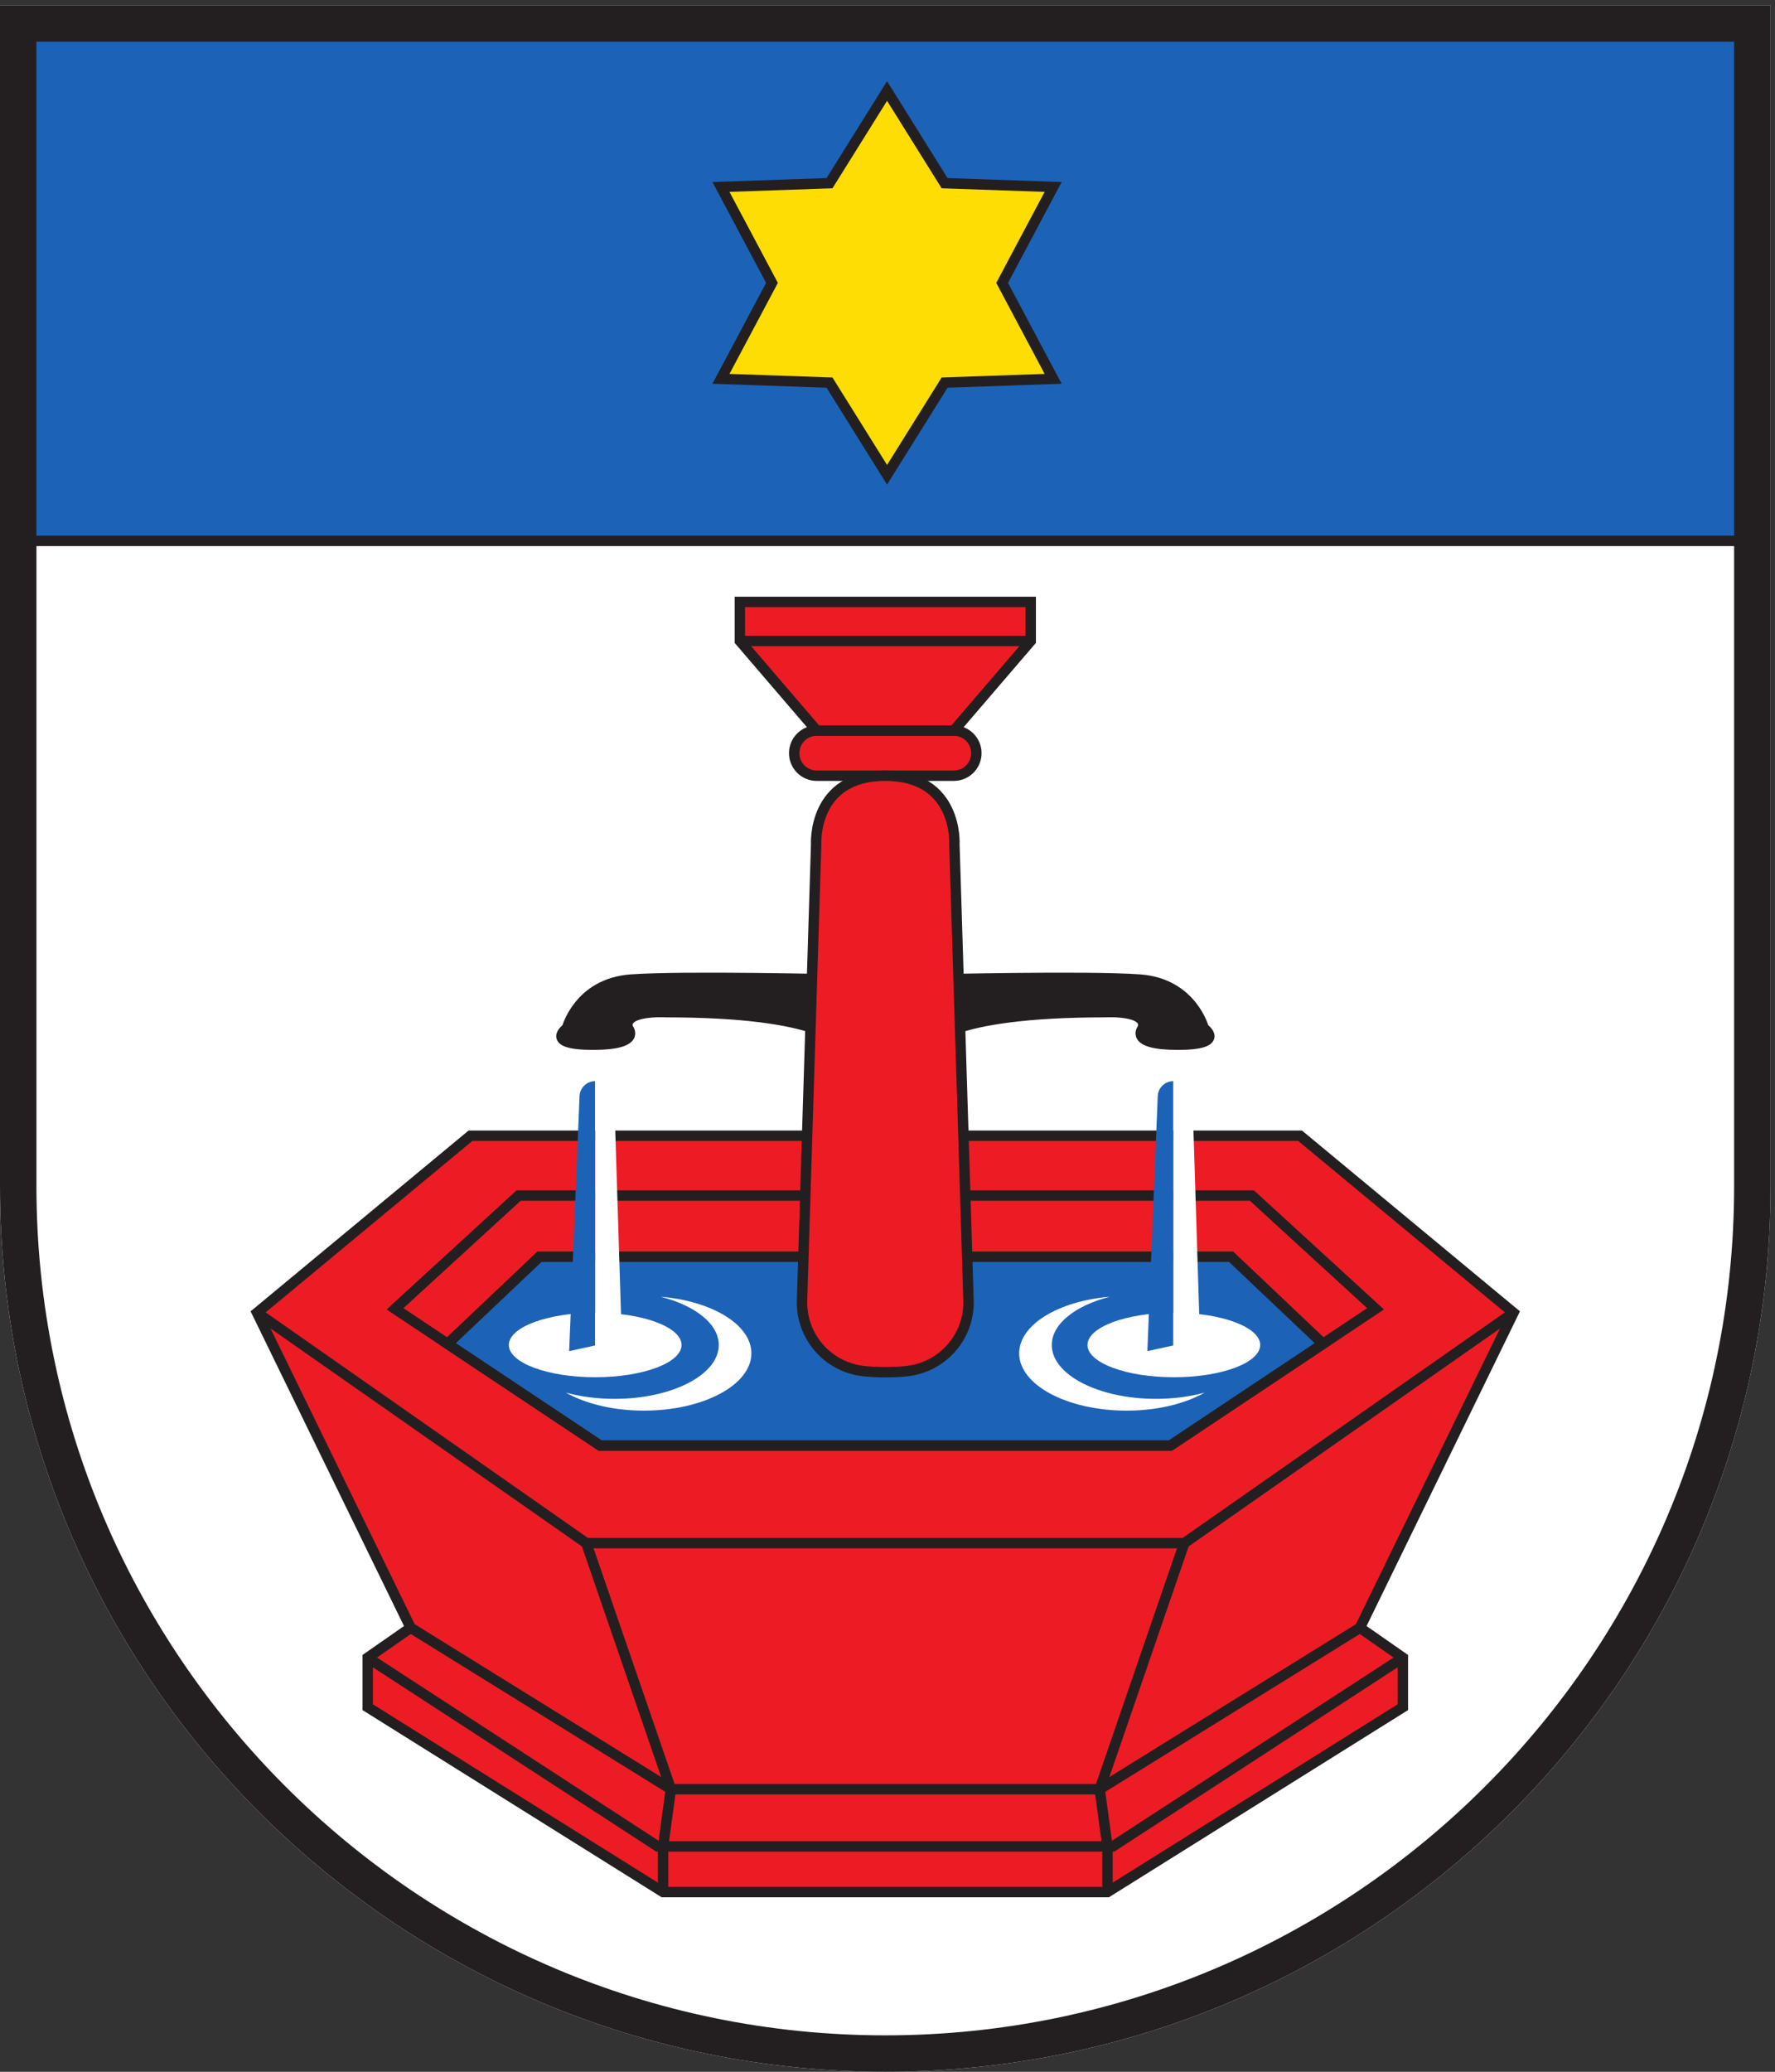 <svg xmlns="http://www.w3.org/2000/svg" height="264.573" width="226.773" xml:space="preserve"><rect width="100%" height="100%" fill="#333333" stroke="none"/><path style="fill:#fff;fill-opacity:1;fill-rule:evenodd;stroke:none" d="M0 1984.25V850.391C0 380.73 380.734 0 850.395 0c469.655 0 850.395 380.73 850.395 850.391V1984.25H0" transform="matrix(.133 0 0 -.133 0 264.573)"/><path style="fill:#231f20;fill-opacity:1;fill-rule:nonzero;stroke:none" d="M808.039 986.188s-13.434 31.242-168.434 31.242c0 0-42.5 2.51-36.25-15.62 0 0 13.75-15.622-33.75-15.622s-25 15.682-25 15.682 11.25 43.06 61.25 46.81 204.118 0 204.118 0l-1.934-62.492" transform="matrix(.133 0 0 -.133 0 264.573)"/><path style="fill:none;stroke:#231f20;stroke-width:10;stroke-linecap:butt;stroke-linejoin:miter;stroke-miterlimit:10;stroke-dasharray:none;stroke-opacity:1" d="M808.039 986.188s-13.434 31.242-168.434 31.242c0 0-42.5 2.51-36.25-15.62 0 0 13.75-15.622-33.75-15.622s-25 15.682-25 15.682 11.25 43.06 61.25 46.81 204.118 0 204.118 0z" transform="matrix(.133 0 0 -.133 0 264.573)"/><path style="fill:#231f20;fill-opacity:1;fill-rule:nonzero;stroke:none" d="M892.934 986.188s13.433 31.242 168.436 31.242c0 0 42.5 2.51 36.25-15.62 0 0-13.75-15.622 33.75-15.622s25 15.682 25 15.682-11.25 43.06-61.25 46.81-204.124 0-204.124 0l1.938-62.492" transform="matrix(.133 0 0 -.133 0 264.573)"/><path style="fill:none;stroke:#231f20;stroke-width:10;stroke-linecap:butt;stroke-linejoin:miter;stroke-miterlimit:10;stroke-dasharray:none;stroke-opacity:1" d="M892.934 986.188s13.433 31.242 168.436 31.242c0 0 42.5 2.51 36.25-15.62 0 0-13.75-15.622 33.75-15.622s25 15.682 25 15.682-11.25 43.06-61.25 46.81-204.124 0-204.124 0z" transform="matrix(.133 0 0 -.133 0 264.573)"/><path style="fill:#ed1c24;fill-opacity:1;fill-rule:nonzero;stroke:none" d="M916.246 1244.47H784.539c-11.953 0-21.644 9.69-21.644 21.64 0 11.96 9.691 21.65 21.644 21.65h131.707c11.957 0 21.649-9.69 21.649-21.65 0-11.95-9.692-21.64-21.649-21.64" transform="matrix(.133 0 0 -.133 0 264.573)"/><path style="fill:none;stroke:#231f20;stroke-width:10;stroke-linecap:butt;stroke-linejoin:miter;stroke-miterlimit:10;stroke-dasharray:none;stroke-opacity:1" d="M916.246 1244.47H784.539c-11.953 0-21.644 9.69-21.644 21.64 0 11.96 9.691 21.65 21.644 21.65h131.707c11.957 0 21.649-9.69 21.649-21.65 0-11.95-9.692-21.64-21.649-21.64z" transform="matrix(.133 0 0 -.133 0 264.573)"/><path style="fill:#ed1c24;fill-opacity:1;fill-rule:nonzero;stroke:none" d="M850.395 1287.76h65.851l73.852 86.08v37.5H710.691v-37.5l73.848-86.08h65.856" transform="matrix(.133 0 0 -.133 0 264.573)"/><path style="fill:none;stroke:#231f20;stroke-width:10;stroke-linecap:butt;stroke-linejoin:miter;stroke-miterlimit:10;stroke-dasharray:none;stroke-opacity:1" d="M850.395 1287.76h65.851l73.852 86.08v37.5H710.691v-37.5l73.848-86.08zM710.691 1373.84h279.407" transform="matrix(.133 0 0 -.133 0 264.573)"/><path style="fill:#ed1c24;fill-opacity:1;fill-rule:nonzero;stroke:none" d="M850.395 172.602h213.455L1347.6 350.09v47.5l-41.25 28.75 147.49 302.5-204.99 169.941H451.941l-205-169.941 147.5-302.5-41.25-28.75v-47.5l283.75-177.488h213.454" transform="matrix(.133 0 0 -.133 0 264.573)"/><path style="fill:none;stroke:#231f20;stroke-width:10;stroke-linecap:butt;stroke-linejoin:miter;stroke-miterlimit:10;stroke-dasharray:none;stroke-opacity:1" d="M850.395 172.602h213.455L1347.6 350.09v47.5l-41.25 28.75 147.49 302.5-204.99 169.941H451.941l-205-169.941 147.5-302.5-41.25-28.75v-47.5l283.75-177.488z" transform="matrix(.133 0 0 -.133 0 264.573)"/><path style="fill:#ed1c24;fill-opacity:1;fill-rule:nonzero;stroke:none" d="M773.551 841.328h-275.36L379.441 732.59l197.055-131.25h547.794l197.06 131.25-118.75 108.738H773.551" transform="matrix(.133 0 0 -.133 0 264.573)"/><path style="fill:none;stroke:#231f20;stroke-width:10;stroke-linecap:butt;stroke-linejoin:miter;stroke-miterlimit:10;stroke-dasharray:none;stroke-opacity:1" d="M773.551 841.328h-275.36L379.441 732.59l197.055-131.25h547.794l197.06 131.25-118.75 108.738H927.234z" transform="matrix(.133 0 0 -.133 0 264.573)"/><path style="fill:#1c63b7;fill-opacity:1;fill-rule:nonzero;stroke:none" d="M770.387 782.59H518.191l-88.253-83.629 146.558-97.621h547.794l146.56 97.621-88.25 83.629H770.387" transform="matrix(.133 0 0 -.133 0 264.573)"/><path style="fill:none;stroke:#231f20;stroke-width:10;stroke-linecap:butt;stroke-linejoin:miter;stroke-miterlimit:10;stroke-dasharray:none;stroke-opacity:1" d="M770.387 782.59H518.191l-88.253-83.629 146.558-97.621h547.794l146.56 97.621-88.25 83.629H930.398z" transform="matrix(.133 0 0 -.133 0 264.573)"/><path style="fill:#ed1c24;fill-opacity:1;fill-rule:nonzero;stroke:none" d="M850.395 1244.47c-70.352 0-66.395-65.85-66.395-65.85l-13.609-439.311c-.278-33.559 24.543-62.047 57.832-66.379 12.195-1.59 32.148-1.59 44.343 0 33.286 4.332 58.106 32.82 57.832 66.379l-13.609 439.311s3.953 65.85-66.394 65.85" transform="matrix(.133 0 0 -.133 0 264.573)"/><path style="fill:none;stroke:#231f20;stroke-width:10;stroke-linecap:butt;stroke-linejoin:miter;stroke-miterlimit:10;stroke-dasharray:none;stroke-opacity:1" d="M850.395 1244.47c-70.352 0-66.395-65.85-66.395-65.85l-13.609-439.311c-.278-33.559 24.543-62.047 57.832-66.379 12.195-1.59 32.148-1.59 44.343 0 33.286 4.332 58.106 32.82 57.832 66.379l-13.609 439.311s3.953 65.85-66.394 65.85zM636.941 172.602v43.75l7.5 55-81.25 236.238" transform="matrix(.133 0 0 -.133 0 264.573)"/><path style="fill:none;stroke:#231f20;stroke-width:10;stroke-linecap:butt;stroke-linejoin:miter;stroke-miterlimit:10;stroke-dasharray:none;stroke-opacity:1" d="M1453.84 728.84 1137.6 507.59H563.191l-316.25 221.25M1306.35 426.34l-250-154.988H644.441l-250 154.988" transform="matrix(.133 0 0 -.133 0 264.573)"/><path style="fill:none;stroke:#231f20;stroke-width:10;stroke-linecap:butt;stroke-linejoin:miter;stroke-miterlimit:10;stroke-dasharray:none;stroke-opacity:1" d="m1347.6 397.59-278.75-181.238H631.941L353.191 397.59" transform="matrix(.133 0 0 -.133 0 264.573)"/><path style="fill:none;stroke:#231f20;stroke-width:10;stroke-linecap:butt;stroke-linejoin:miter;stroke-miterlimit:10;stroke-dasharray:none;stroke-opacity:1" d="M1063.85 172.602v43.75l-7.5 55 81.25 236.238" transform="matrix(.133 0 0 -.133 0 264.573)"/><path style="fill:#fff;fill-opacity:1;fill-rule:nonzero;stroke:none" d="M488.789 697.871c0-17.109 37.137-30.98 82.949-30.98 45.809 0 82.95 13.871 82.95 30.98s-37.141 30.969-82.95 30.969c-45.812 0-82.949-13.86-82.949-30.969" transform="matrix(.133 0 0 -.133 0 264.573)"/><path style="fill:#1c63b7;fill-opacity:1;fill-rule:nonzero;stroke:none" d="m556.699 936.738-9.961-244.769 25 5.461v253.75c-8.078 0-14.711-6.371-15.039-14.442" transform="matrix(.133 0 0 -.133 0 264.573)"/><path style="fill:#fff;fill-opacity:1;fill-rule:nonzero;stroke:none" d="M571.738 951.18c9.797 0 17.871-7.692 18.34-17.481l7.539-240.98-25.879 4.711v253.75M1044.65 697.871c0-17.109 37.13-30.98 82.95-30.98 45.81 0 82.94 13.871 82.94 30.98s-37.13 30.969-82.94 30.969c-45.82 0-82.95-13.86-82.95-30.969" transform="matrix(.133 0 0 -.133 0 264.573)"/><path style="fill:#1c63b7;fill-opacity:1;fill-rule:nonzero;stroke:none" d="m1112.12 936.738-9.97-244.769 25 5.461v253.75c-8.07 0-14.71-6.371-15.03-14.442" transform="matrix(.133 0 0 -.133 0 264.573)"/><path style="fill:#fff;fill-opacity:1;fill-rule:nonzero;stroke:none" d="M1127.15 951.18c9.8 0 17.88-7.692 18.35-17.481l7.54-240.98-25.89 4.711v253.75M1110.44 646.129c-55.28 0-100.1 23.16-100.1 51.73 0 20.332 22.76 37.879 55.78 46.332-49.33-4.132-87.104-26.839-87.104-54.312 0-30.41 46.214-55.051 103.214-55.051 29.58 0 56.19 6.672 75.01 17.313-13.97-3.832-29.88-6.012-46.8-6.012M590.344 646.129c55.285 0 100.105 23.16 100.105 51.73 0 20.332-22.761 37.879-55.785 46.332 49.336-4.132 87.109-26.839 87.109-54.312 0-30.41-46.21-55.051-103.214-55.051-29.586 0-56.192 6.672-75.008 17.313 13.969-3.832 29.879-6.012 46.793-6.012" transform="matrix(.133 0 0 -.133 0 264.573)"/><path style="fill:#1c63b7;fill-opacity:1;fill-rule:nonzero;stroke:none" d="M19.605 1469.93H1684.6v495.44H19.605v-495.44" transform="matrix(.133 0 0 -.133 0 264.573)"/><path style="fill:none;stroke:#231f20;stroke-width:10;stroke-linecap:butt;stroke-linejoin:miter;stroke-miterlimit:10;stroke-dasharray:none;stroke-opacity:1" d="M19.605 1469.93H1684.6v495.44H19.605z" transform="matrix(.133 0 0 -.133 0 264.573)"/><path style="fill:#fddd04;fill-opacity:1;fill-rule:nonzero;stroke:none" d="m796.828 1813.39 55.277 88.51 55.274-88.51 104.291-3.62-49.014-92.12 49.014-92.13-104.291-3.61-55.274-88.52-55.277 88.52-104.293 3.61 49.02 92.13-49.02 92.12 104.293 3.62" transform="matrix(.133 0 0 -.133 0 264.573)"/><path style="fill:none;stroke:#231f20;stroke-width:10;stroke-linecap:butt;stroke-linejoin:miter;stroke-miterlimit:10;stroke-dasharray:none;stroke-opacity:1" d="m796.828 1813.39 55.277 88.51 55.274-88.51 104.291-3.62-49.014-92.12 49.014-92.13-104.291-3.61-55.274-88.52-55.277 88.52-104.293 3.61 49.02 92.13-49.02 92.12z" transform="matrix(.133 0 0 -.133 0 264.573)"/><path style="fill:#231f20;fill-opacity:1;fill-rule:nonzero;stroke:none" d="M1700.79 1984.25H0V850.391C0 380.73 380.734 0 850.395 0c469.655 0 850.395 380.73 850.395 850.391V1984.25zm-35-35V850.391C1665.79 400.781 1300 35 850.395 35 400.785 35 35 400.781 35 850.391V1949.25h1630.79" transform="matrix(.133 0 0 -.133 0 264.573)"/></svg>